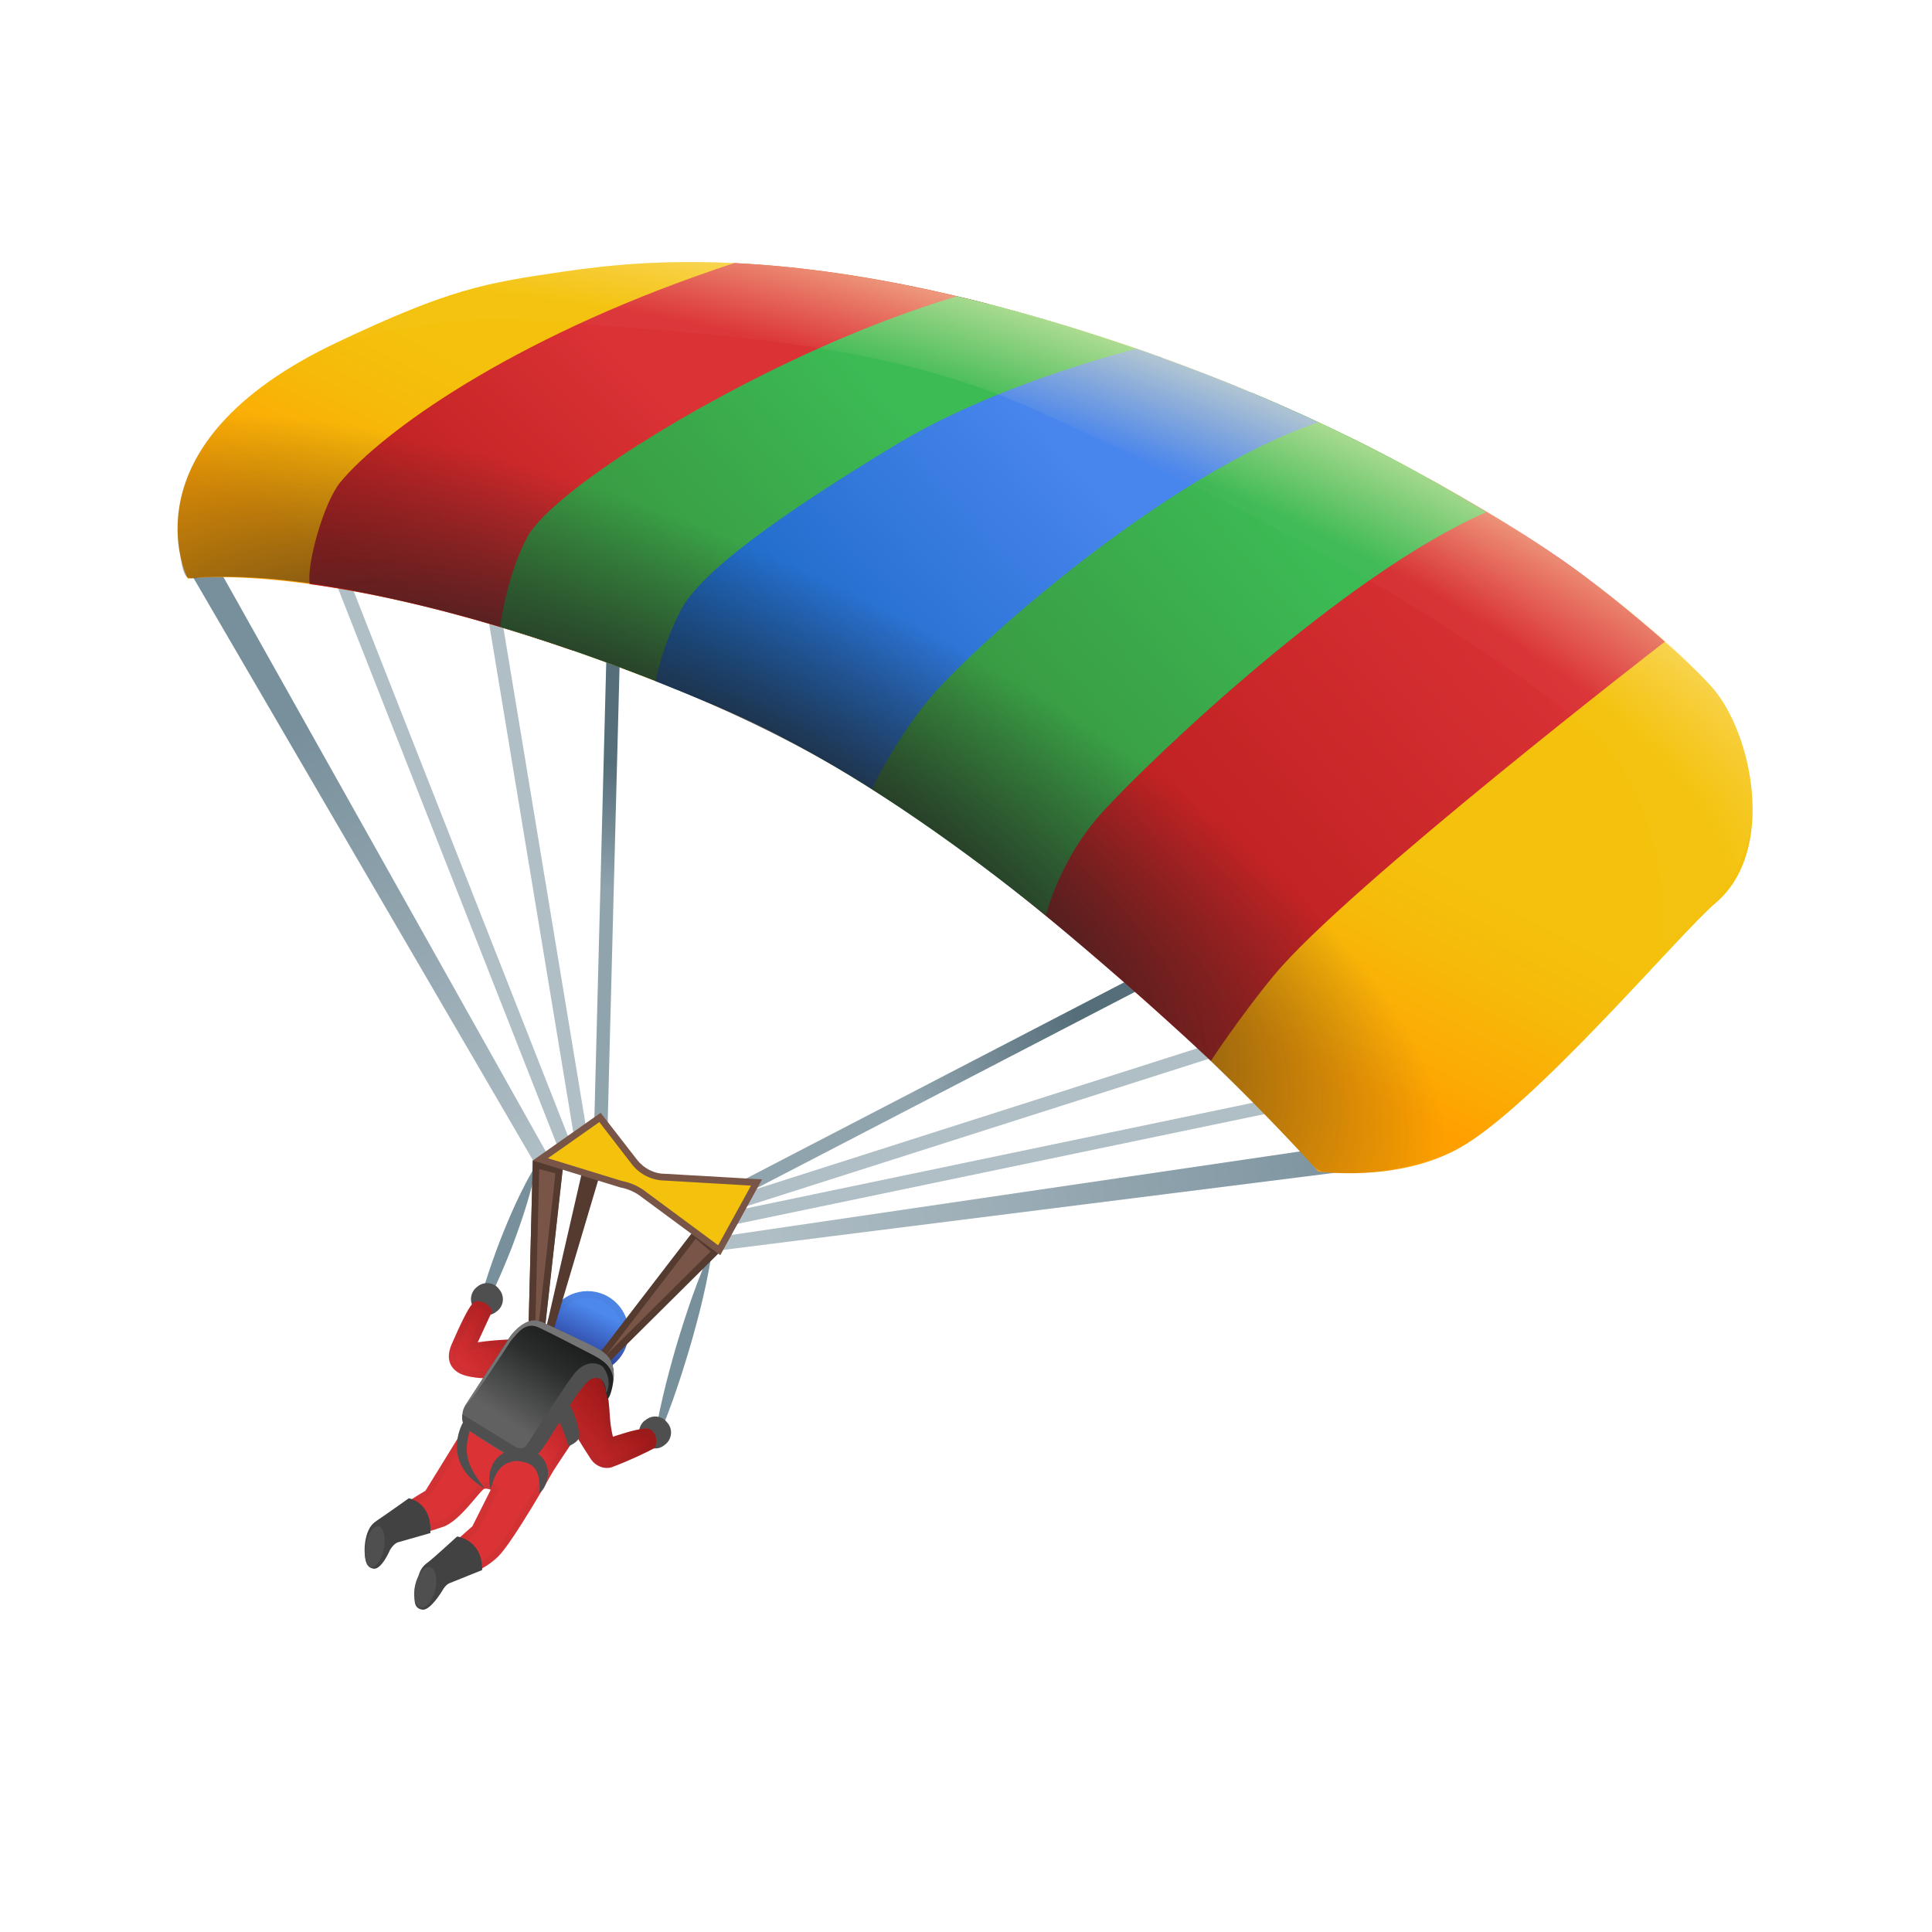 <svg width="18" height="18" viewBox="0 0 18 18" fill="none" xmlns="http://www.w3.org/2000/svg">
<path d="M5.002 10.873L1.734 5.267L1.953 5.147L5.112 10.776L5.002 10.873Z" fill="url(#paint0_linear_715_99)"/>
<path d="M6.691 11.651L6.744 11.516L12.722 10.638L12.757 10.886L6.691 11.651Z" fill="url(#paint1_linear_715_99)"/>
<path d="M5.66 10.524L5.535 10.522L5.737 2.759L5.862 2.761L5.66 10.524Z" fill="url(#paint2_linear_715_99)"/>
<path d="M6.882 11.157L6.824 11.046L15.074 6.765L15.132 6.876L6.882 11.157Z" fill="url(#paint3_linear_715_99)"/>
<path d="M3.098 5.007L2.981 5.053L5.227 10.763L5.344 10.717L3.098 5.007Z" fill="#B0BEC5"/>
<path d="M4.674 5.752L4.551 5.773L5.349 10.595L5.472 10.574L4.674 5.752Z" fill="#B0BEC5"/>
<path d="M11.392 9.691L6.786 11.161L6.824 11.28L11.43 9.811L11.392 9.691Z" fill="#B0BEC5"/>
<path d="M12.647 10.071L6.746 11.301L6.771 11.423L12.673 10.194L12.647 10.071Z" fill="#B0BEC5"/>
<path d="M6.641 11.608C6.595 11.937 6.514 12.256 6.422 12.571C6.327 12.886 6.225 13.197 6.084 13.498C6.129 13.169 6.211 12.851 6.302 12.536C6.397 12.221 6.501 11.909 6.641 11.608Z" fill="#78909C"/>
<path d="M5.004 10.836C4.952 11.107 4.865 11.366 4.769 11.621C4.669 11.874 4.561 12.124 4.417 12.361C4.469 12.089 4.556 11.831 4.652 11.576C4.751 11.322 4.86 11.072 5.004 10.836Z" fill="#78909C"/>
<path d="M6.21 13.246L6.219 13.257C6.269 13.314 6.261 13.403 6.204 13.453L6.192 13.462C6.135 13.512 6.046 13.504 5.996 13.447L5.987 13.436C5.937 13.378 5.945 13.289 6.002 13.239L6.014 13.231C6.072 13.181 6.16 13.187 6.21 13.246Z" fill="#504F4F"/>
<path d="M4.644 12.003L4.652 12.014C4.702 12.072 4.695 12.161 4.637 12.211L4.626 12.219C4.569 12.269 4.48 12.262 4.43 12.204L4.421 12.193C4.371 12.136 4.379 12.047 4.436 11.997L4.447 11.988C4.505 11.938 4.594 11.944 4.644 12.003Z" fill="#504F4F"/>
<path d="M5.579 14.262C5.581 14.257 5.582 14.253 5.582 14.253C5.582 14.253 5.579 14.263 5.579 14.262Z" fill="url(#paint4_linear_715_99)"/>
<path d="M5.582 14.253C5.582 14.253 5.581 14.257 5.579 14.262C5.58 14.262 5.582 14.253 5.582 14.253Z" fill="#EDA600"/>
<path d="M5.474 12.797C5.686 12.797 5.857 12.625 5.857 12.413C5.857 12.201 5.686 12.029 5.474 12.029C5.262 12.029 5.09 12.201 5.09 12.413C5.09 12.625 5.262 12.797 5.474 12.797Z" fill="url(#paint5_linear_715_99)"/>
<g opacity="0.22">
<path opacity="0.22" d="M5.474 12.092C5.559 12.092 5.639 12.124 5.699 12.184C5.825 12.308 5.826 12.512 5.701 12.638C5.64 12.699 5.56 12.733 5.472 12.733C5.387 12.733 5.307 12.7 5.247 12.64C5.121 12.517 5.12 12.313 5.245 12.187C5.306 12.127 5.387 12.092 5.474 12.092ZM5.474 12.029C5.375 12.029 5.276 12.067 5.201 12.143C5.052 12.294 5.054 12.537 5.205 12.685C5.28 12.759 5.377 12.797 5.475 12.797C5.574 12.797 5.672 12.759 5.747 12.683C5.896 12.532 5.895 12.289 5.744 12.14C5.669 12.067 5.571 12.029 5.474 12.029Z" fill="#212121"/>
</g>
<path d="M6.019 13.309C5.919 13.312 5.711 13.386 5.711 13.386C5.711 13.386 5.69 13.317 5.682 13.197C5.67 13.004 5.654 12.833 5.531 12.718C5.469 12.659 5.291 12.566 5.141 12.526C5.126 12.522 5.112 12.519 5.097 12.517C4.889 12.438 4.451 12.506 4.451 12.506L4.585 12.216C4.564 12.147 4.451 12.091 4.404 12.143C4.355 12.197 4.282 12.356 4.209 12.522C4.139 12.682 4.216 12.772 4.309 12.807C4.401 12.843 4.562 12.843 4.562 12.843C4.459 12.999 4.334 13.272 4.331 13.277C4.331 13.277 4.271 13.389 4.266 13.399C4.264 13.404 3.964 13.889 3.964 13.889C3.964 13.889 3.691 14.046 3.492 14.22C3.385 14.316 3.641 14.349 3.641 14.349C3.641 14.349 3.896 14.308 4.131 14.224C4.291 14.168 4.479 13.874 4.515 13.87C4.551 13.867 4.572 13.88 4.572 13.88L4.401 14.22C4.401 14.22 4.246 14.354 4.037 14.55C3.952 14.63 4.201 14.718 4.201 14.718C4.201 14.718 4.462 14.677 4.641 14.502C4.782 14.363 5.155 13.704 5.155 13.704C5.155 13.704 5.19 13.65 5.221 13.603C5.271 13.528 5.37 13.379 5.37 13.379C5.37 13.379 5.437 13.491 5.501 13.588C5.559 13.678 5.652 13.685 5.696 13.671C5.852 13.614 6.03 13.528 6.085 13.498C6.14 13.468 6.119 13.306 6.019 13.309Z" fill="url(#paint6_linear_715_99)"/>
<g opacity="0.22">
<path opacity="0.22" d="M4.454 12.185C4.472 12.185 4.5 12.2 4.515 12.218L4.394 12.479L4.345 12.585L4.46 12.568C4.461 12.568 4.632 12.542 4.807 12.542C4.924 12.542 5.016 12.553 5.075 12.575L5.085 12.578C5.097 12.581 5.111 12.583 5.125 12.587C5.272 12.624 5.439 12.717 5.489 12.764C5.591 12.861 5.609 13.005 5.621 13.202C5.63 13.328 5.651 13.402 5.652 13.404L5.671 13.467L5.732 13.445C5.787 13.425 5.946 13.376 6.021 13.373C6.025 13.373 6.034 13.373 6.042 13.388C6.055 13.409 6.055 13.437 6.051 13.447C5.99 13.479 5.821 13.56 5.676 13.612C5.675 13.612 5.667 13.614 5.656 13.614C5.637 13.614 5.59 13.608 5.555 13.554C5.492 13.458 5.425 13.348 5.425 13.348L5.374 13.264L5.32 13.345L5.171 13.569C5.131 13.628 5.112 13.658 5.102 13.674H5.101C4.999 13.855 4.71 14.349 4.599 14.458C4.46 14.593 4.264 14.643 4.207 14.654C4.159 14.635 4.11 14.608 4.09 14.589C4.291 14.4 4.442 14.27 4.444 14.269L4.454 14.262L4.459 14.25L4.63 13.911L4.655 13.861L4.607 13.831C4.6 13.825 4.572 13.809 4.527 13.809C4.522 13.809 4.516 13.809 4.511 13.81C4.472 13.814 4.447 13.843 4.381 13.922C4.314 14.002 4.199 14.137 4.111 14.167C3.909 14.239 3.687 14.279 3.641 14.287C3.605 14.282 3.567 14.27 3.544 14.26C3.734 14.094 3.992 13.945 3.995 13.944L4.009 13.937L4.017 13.923C4.319 13.435 4.321 13.431 4.322 13.428C4.329 13.415 4.385 13.31 4.386 13.309C4.386 13.308 4.389 13.303 4.394 13.294C4.479 13.114 4.557 12.967 4.615 12.879L4.68 12.783H4.564C4.522 12.783 4.4 12.777 4.332 12.751C4.305 12.739 4.269 12.719 4.252 12.682C4.239 12.647 4.242 12.603 4.266 12.549C4.31 12.449 4.402 12.241 4.45 12.188C4.449 12.185 4.45 12.185 4.454 12.185ZM4.454 12.123C4.434 12.123 4.416 12.129 4.402 12.144C4.354 12.198 4.281 12.357 4.207 12.523C4.137 12.683 4.215 12.773 4.307 12.808C4.4 12.844 4.561 12.844 4.561 12.844C4.457 13.001 4.332 13.273 4.33 13.278C4.33 13.278 4.27 13.39 4.265 13.4C4.262 13.405 3.962 13.89 3.962 13.89C3.962 13.89 3.69 14.047 3.491 14.222C3.384 14.317 3.64 14.35 3.64 14.35C3.64 14.35 3.895 14.309 4.13 14.225C4.29 14.169 4.477 13.876 4.514 13.872H4.525C4.555 13.872 4.571 13.883 4.571 13.883L4.4 14.223C4.4 14.223 4.245 14.357 4.036 14.553C3.951 14.633 4.2 14.72 4.2 14.72C4.2 14.72 4.461 14.679 4.64 14.504C4.781 14.365 5.154 13.707 5.154 13.707C5.154 13.707 5.189 13.653 5.22 13.605C5.27 13.53 5.369 13.382 5.369 13.382C5.369 13.382 5.436 13.493 5.5 13.591C5.544 13.658 5.607 13.679 5.654 13.679C5.67 13.679 5.684 13.677 5.695 13.673C5.851 13.617 6.029 13.53 6.084 13.501C6.139 13.47 6.117 13.312 6.02 13.312H6.017C5.917 13.314 5.71 13.388 5.71 13.388C5.71 13.388 5.689 13.319 5.681 13.199C5.669 13.007 5.652 12.835 5.53 12.72C5.467 12.662 5.29 12.568 5.14 12.528C5.125 12.524 5.111 12.522 5.096 12.519C5.02 12.491 4.912 12.482 4.807 12.482C4.626 12.482 4.45 12.509 4.45 12.509L4.584 12.219C4.569 12.167 4.506 12.123 4.454 12.123Z" fill="#212121"/>
</g>
<path d="M3.397 14.456C3.401 14.559 3.42 14.604 3.479 14.615C3.554 14.629 3.635 14.438 3.635 14.438C3.671 14.378 3.709 14.369 3.709 14.369L4.01 14.283C4.025 14.029 3.855 13.968 3.809 13.959C3.809 13.959 3.565 14.132 3.51 14.168C3.465 14.198 3.449 14.227 3.439 14.245C3.43 14.263 3.394 14.337 3.397 14.456Z" fill="#424242"/>
<path d="M3.866 14.842C3.852 14.944 3.875 14.988 3.935 14.997C4.01 15.007 4.121 14.82 4.121 14.82C4.154 14.759 4.191 14.749 4.191 14.749L4.492 14.628C4.496 14.374 4.306 14.322 4.259 14.315C4.259 14.315 4.037 14.519 3.984 14.558C3.94 14.589 3.925 14.619 3.915 14.638C3.907 14.653 3.881 14.729 3.866 14.842Z" fill="#424242"/>
<path d="M5.531 12.816L5.499 12.769L6.806 11.222L6.566 11.743L5.531 12.816Z" fill="#4E342E"/>
<path d="M5.045 12.563L5.5 10.583L5.674 10.656L5.079 12.658L5.045 12.563Z" fill="#553A30"/>
<g opacity="0.47">
<path opacity="0.47" d="M5.582 14.253C5.582 14.253 5.581 14.257 5.579 14.262C5.58 14.262 5.582 14.253 5.582 14.253Z" fill="#2B2D2D"/>
</g>
<path d="M4.917 12.652L4.964 10.812L5.245 10.862L5.044 12.669L4.917 12.652Z" fill="#795548"/>
<path d="M5.564 12.797L5.504 12.711L6.467 11.514L6.69 11.598L5.564 12.797Z" fill="#795548"/>
<path d="M5.024 10.892L5.175 10.932L4.99 12.598L4.981 12.597L5.024 10.892ZM4.964 10.812L4.917 12.652L5.045 12.669L5.244 10.886L4.964 10.812Z" fill="#553A30"/>
<path d="M6.482 11.541L6.621 11.659L5.65 12.623L6.482 11.541ZM6.474 11.451L5.505 12.712L5.565 12.798L6.715 11.657L6.474 11.451Z" fill="#553A30"/>
<path d="M4.516 13.87C4.45 13.827 4.381 13.779 4.332 13.709C4.282 13.64 4.252 13.552 4.257 13.463C4.262 13.292 4.365 13.12 4.521 13.06C4.469 13.123 4.431 13.189 4.402 13.257C4.374 13.324 4.356 13.396 4.349 13.467C4.344 13.537 4.357 13.607 4.39 13.673C4.42 13.743 4.47 13.803 4.516 13.87Z" fill="#504F4F"/>
<path d="M5.057 13.389C5.16 13.243 5.385 12.838 5.485 12.816C5.602 12.788 5.631 12.891 5.644 12.964C5.65 12.999 5.66 13.034 5.66 13.034C5.681 13.026 5.711 12.926 5.717 12.839C5.727 12.706 5.677 12.632 5.582 12.576C5.487 12.519 5.07 12.328 5.07 12.328C4.944 12.254 4.795 12.384 4.742 12.469L4.335 13.094C4.282 13.179 4.307 13.29 4.391 13.343C4.391 13.343 4.626 13.502 4.756 13.572C4.904 13.648 4.955 13.536 5.057 13.389Z" fill="url(#paint7_linear_715_99)"/>
<path d="M4.755 12.498C4.831 12.408 4.899 12.309 5.026 12.371C5.152 12.431 5.356 12.537 5.505 12.614C5.622 12.676 5.704 12.724 5.716 12.864C5.732 12.673 5.655 12.616 5.584 12.573C5.489 12.517 5.071 12.326 5.071 12.326C5.054 12.316 5.036 12.312 5.02 12.307C4.906 12.274 4.79 12.394 4.744 12.467L4.336 13.092C4.334 13.096 4.332 13.099 4.331 13.103C4.407 13.043 4.755 12.498 4.755 12.498Z" fill="#757575"/>
<path d="M4.572 13.88C4.551 13.806 4.551 13.72 4.591 13.642C4.61 13.602 4.644 13.568 4.682 13.543C4.721 13.515 4.766 13.505 4.809 13.497H4.815C4.864 13.493 4.915 13.499 4.966 13.519C5.016 13.54 5.066 13.583 5.087 13.637C5.11 13.689 5.109 13.744 5.096 13.792C5.084 13.838 5.062 13.886 5.021 13.912C5.032 13.868 5.027 13.824 5.022 13.786C5.016 13.747 5.005 13.712 4.987 13.687C4.955 13.638 4.892 13.618 4.814 13.611H4.82C4.756 13.616 4.699 13.634 4.656 13.684C4.615 13.734 4.587 13.806 4.572 13.88Z" fill="#504F4F"/>
<path d="M4.391 13.341C4.391 13.341 4.629 13.496 4.76 13.566C4.907 13.644 4.97 13.618 5.071 13.472C5.174 13.326 5.42 12.872 5.52 12.843C5.65 12.806 5.647 12.979 5.647 12.979C5.647 12.979 5.712 12.883 5.627 12.747C5.604 12.708 5.472 12.648 5.351 12.798C5.277 12.889 5.011 13.303 4.909 13.461C4.886 13.494 4.842 13.504 4.807 13.483L4.307 13.177C4.302 13.241 4.307 13.288 4.391 13.341Z" fill="#504F4F"/>
<g opacity="0.24">
<path opacity="0.24" d="M5.58 14.259C5.58 14.259 5.579 14.261 5.579 14.262C5.58 14.261 5.58 14.259 5.58 14.259Z" fill="black"/>
</g>
<path d="M5.296 13.474C5.296 13.474 5.237 13.248 5.149 13.164L5.264 13.029C5.35 13.126 5.4 13.314 5.396 13.386C5.392 13.437 5.296 13.474 5.296 13.474Z" fill="#504F4F"/>
<path d="M3.577 14.425C3.596 14.321 3.573 14.229 3.526 14.221C3.479 14.212 3.426 14.29 3.407 14.395C3.388 14.499 3.411 14.591 3.458 14.6C3.505 14.608 3.558 14.53 3.577 14.425Z" fill="#504F4F"/>
<path d="M4.056 14.81C4.079 14.707 4.057 14.613 4.005 14.601C3.953 14.589 3.892 14.664 3.868 14.767C3.844 14.871 3.867 14.964 3.919 14.976C3.97 14.988 4.032 14.914 4.056 14.81Z" fill="#504F4F"/>
<path d="M5.03 10.797L5.835 11.053C5.917 11.058 6.071 11.178 6.135 11.232L6.68 11.648L7.098 10.989L6.1 10.972C6.014 10.961 6.01 10.928 5.937 10.882L5.591 10.413L5.03 10.797Z" fill="#F4C20D"/>
<path d="M5.584 10.454L5.886 10.846C5.961 10.943 6.075 10.998 6.194 10.999L6.997 11.046L6.691 11.602L6.025 11.109C5.959 11.056 5.879 11.019 5.795 11.003L5.105 10.791L5.584 10.454ZM5.596 10.368L4.964 10.812L5.779 11.063C5.854 11.077 5.925 11.109 5.985 11.158L6.711 11.694L7.1 10.988L6.197 10.936C6.095 10.936 5.999 10.887 5.936 10.806L5.596 10.368Z" fill="#795548"/>
<path d="M6.679 6.58C9.522 7.79 12.282 10.914 12.282 10.914C12.282 10.914 13.011 11.021 13.593 10.698C14.293 10.311 15.662 8.683 15.982 8.415C16.555 7.931 16.324 6.833 15.957 6.411C15.649 6.056 13.852 4.352 10.477 3.212C7.661 2.261 6.08 2.41 5.255 2.53C4.5 2.64 4.189 2.694 3.136 3.192C1.115 4.15 1.749 5.391 1.749 5.391C1.749 5.391 3.336 5.157 6.679 6.58Z" fill="url(#paint8_linear_715_99)"/>
<path d="M9.208 2.832C8.248 2.585 7.47 2.481 6.841 2.451C6.782 2.47 6.722 2.491 6.66 2.512C4.747 3.166 3.56 4.025 3.172 4.491C3.014 4.682 2.854 5.265 2.886 5.442C3.472 5.523 4.287 5.698 5.341 6.063L6.34 5.69L9.368 3.2L9.208 2.832Z" fill="url(#paint9_linear_715_99)"/>
<path d="M10.477 3.211C9.907 3.018 9.388 2.871 8.916 2.76C8.567 2.865 8.032 3.05 7.376 3.361C6.187 3.923 5.104 4.648 4.911 5.006C4.72 5.363 4.659 5.841 4.659 5.841C5.241 6.016 5.914 6.253 6.677 6.578C6.766 6.616 6.856 6.656 6.945 6.698L8.575 4.955L10.822 3.331C10.71 3.291 10.595 3.251 10.477 3.211Z" fill="url(#paint10_linear_715_99)"/>
<path d="M11.282 9.883C11.282 9.883 11.556 9.466 11.871 9.085C12.543 8.271 15.512 5.978 15.512 5.978C14.819 5.374 14.341 5.031 13.306 4.456L9.806 6.402L8.813 7.467L8.82 7.816C9.632 8.392 10.698 9.338 11.282 9.883Z" fill="url(#paint11_linear_715_99)"/>
<path d="M11.658 3.657L8.12 5.487L7.265 6.856C8.12 7.296 9.013 7.941 9.745 8.528C9.745 8.528 9.868 8.006 10.276 7.561C10.731 7.063 12.533 5.343 13.848 4.772C13.246 4.403 12.517 4.017 11.658 3.657Z" fill="url(#paint12_linear_715_99)"/>
<path d="M10.586 3.249C10.097 3.379 9.12 3.676 8.353 4.14C7.287 4.783 6.525 5.328 6.341 5.688C6.157 6.048 6.109 6.346 6.109 6.346L6.11 6.347C6.294 6.42 6.482 6.497 6.679 6.58C7.167 6.787 7.652 7.053 8.123 7.348C8.123 7.348 8.352 6.875 8.663 6.505C9.092 5.996 10.884 4.405 12.283 3.935C11.771 3.695 11.206 3.462 10.586 3.249Z" fill="url(#paint13_linear_715_99)"/>
<path d="M9.723 4.455C7.386 3.206 5.349 2.865 4.062 2.796C3.739 2.91 3.425 3.051 3.115 3.2C2.605 3.445 2.078 3.786 1.809 4.305C1.671 4.571 1.618 4.877 1.678 5.172C1.688 5.221 1.7 5.335 1.739 5.372C1.771 5.405 1.834 5.381 1.886 5.378C2.534 5.348 3.194 5.47 3.821 5.616C4.557 5.787 5.279 6.025 5.984 6.297C6.697 6.572 7.385 6.891 8.033 7.297C8.728 7.732 9.386 8.226 10.012 8.756C10.591 9.244 11.157 9.748 11.69 10.288C11.866 10.467 12.04 10.648 12.208 10.833C12.287 10.919 12.301 10.918 12.423 10.926C12.977 10.957 13.488 10.814 13.921 10.467C14.338 10.132 14.712 9.739 15.079 9.351C15.173 9.252 15.264 9.152 15.357 9.051C14.419 7.944 12.476 5.925 9.723 4.455Z" fill="url(#paint14_radial_715_99)"/>
<path opacity="0.8" d="M9.723 3.853C11.993 4.902 13.607 5.826 14.769 6.765C15.573 7.413 15.511 8.791 15.511 8.791C16.414 8.172 16.392 7.542 16.261 7.04C16.202 6.816 16.109 6.586 15.956 6.41C15.567 5.961 15.062 5.577 14.578 5.236C14.007 4.833 13.391 4.486 12.768 4.171C11.487 3.521 10.113 3.024 8.71 2.714C7.98 2.552 7.235 2.447 6.487 2.441C5.905 2.437 5.324 2.502 4.751 2.609C4.175 2.716 3.072 3.222 3.052 3.232C3.052 3.232 4.021 2.911 4.915 2.98C6.824 3.125 8.295 3.194 9.723 3.853Z" fill="url(#paint15_radial_715_99)"/>
<defs>
<linearGradient id="paint0_linear_715_99" x1="2.753" y1="6.801" x2="4.963" y2="10.826" gradientUnits="userSpaceOnUse">
<stop stop-color="#78909C"/>
<stop offset="1" stop-color="#B0BEC5"/>
</linearGradient>
<linearGradient id="paint1_linear_715_99" x1="13.054" y1="10.709" x2="7.134" y2="11.59" gradientUnits="userSpaceOnUse">
<stop stop-color="#78909C"/>
<stop offset="1" stop-color="#B0BEC5"/>
</linearGradient>
<linearGradient id="paint2_linear_715_99" x1="5.685" y1="7.108" x2="5.649" y2="8.291" gradientUnits="userSpaceOnUse">
<stop stop-color="#546E7A"/>
<stop offset="1" stop-color="#90A4AE"/>
</linearGradient>
<linearGradient id="paint3_linear_715_99" x1="10.035" y1="9.45" x2="8.516" y2="10.24" gradientUnits="userSpaceOnUse">
<stop stop-color="#546E7A"/>
<stop offset="1" stop-color="#90A4AE"/>
</linearGradient>
<linearGradient id="paint4_linear_715_99" x1="5.574" y1="14.254" x2="5.574" y2="14.254" gradientUnits="userSpaceOnUse">
<stop stop-color="#FFB300"/>
<stop offset="0.401" stop-color="#FFCA28"/>
</linearGradient>
<linearGradient id="paint5_linear_715_99" x1="5.314" y1="12.745" x2="5.569" y2="12.216" gradientUnits="userSpaceOnUse">
<stop stop-color="#1A237E" stop-opacity="0.971"/>
<stop offset="1" stop-color="#4885ED" stop-opacity="0.971"/>
</linearGradient>
<linearGradient id="paint6_linear_715_99" x1="5.385" y1="12.693" x2="4.029" y2="13.924" gradientUnits="userSpaceOnUse">
<stop stop-color="#A11919"/>
<stop offset="0.496" stop-color="#DB3236"/>
</linearGradient>
<linearGradient id="paint7_linear_715_99" x1="4.84" y1="13.308" x2="5.731" y2="11.942" gradientUnits="userSpaceOnUse">
<stop stop-color="#616161"/>
<stop offset="0.398" stop-color="#2B2D2D"/>
<stop offset="0.951"/>
</linearGradient>
<linearGradient id="paint8_linear_715_99" x1="7.843" y1="8.464" x2="9.232" y2="5.783" gradientUnits="userSpaceOnUse">
<stop offset="0.25" stop-color="#FFA000"/>
<stop offset="0.357" stop-color="#FDA703"/>
<stop offset="0.74" stop-color="#F6BB0A"/>
<stop offset="1" stop-color="#F4C20D"/>
</linearGradient>
<linearGradient id="paint9_linear_715_99" x1="6.312" y1="3.798" x2="4.04" y2="6.058" gradientUnits="userSpaceOnUse">
<stop stop-color="#DB3236"/>
<stop offset="1" stop-color="#B71C1C"/>
</linearGradient>
<linearGradient id="paint10_linear_715_99" x1="8.289" y1="3.764" x2="5.427" y2="6.284" gradientUnits="userSpaceOnUse">
<stop stop-color="#3CBA54"/>
<stop offset="1" stop-color="#388E3C"/>
</linearGradient>
<linearGradient id="paint11_linear_715_99" x1="13.995" y1="5.23" x2="10.023" y2="8.582" gradientUnits="userSpaceOnUse">
<stop stop-color="#DB3236"/>
<stop offset="1" stop-color="#B71C1C"/>
</linearGradient>
<linearGradient id="paint12_linear_715_99" x1="11.696" y1="4.606" x2="8.465" y2="7.414" gradientUnits="userSpaceOnUse">
<stop stop-color="#3CBA54"/>
<stop offset="1" stop-color="#388E3C"/>
</linearGradient>
<linearGradient id="paint13_linear_715_99" x1="9.911" y1="4.228" x2="7.082" y2="6.778" gradientUnits="userSpaceOnUse">
<stop stop-color="#4885ED"/>
<stop offset="1" stop-color="#1565C0"/>
</linearGradient>
<radialGradient id="paint14_radial_715_99" cx="0" cy="0" r="1" gradientUnits="userSpaceOnUse" gradientTransform="translate(6.425 8.012) rotate(24.697) scale(13.621 5.253)">
<stop offset="0.166" stop-color="#212121" stop-opacity="0.957"/>
<stop offset="0.553" stop-color="#212121" stop-opacity="0"/>
</radialGradient>
<radialGradient id="paint15_radial_715_99" cx="0" cy="0" r="1" gradientUnits="userSpaceOnUse" gradientTransform="translate(8.317 6.072) rotate(17.77) scale(12.462 3.785)">
<stop offset="0.657" stop-color="#FFECB4" stop-opacity="0.034"/>
<stop offset="1" stop-color="#FFF9C4"/>
</radialGradient>
</defs>
</svg>
